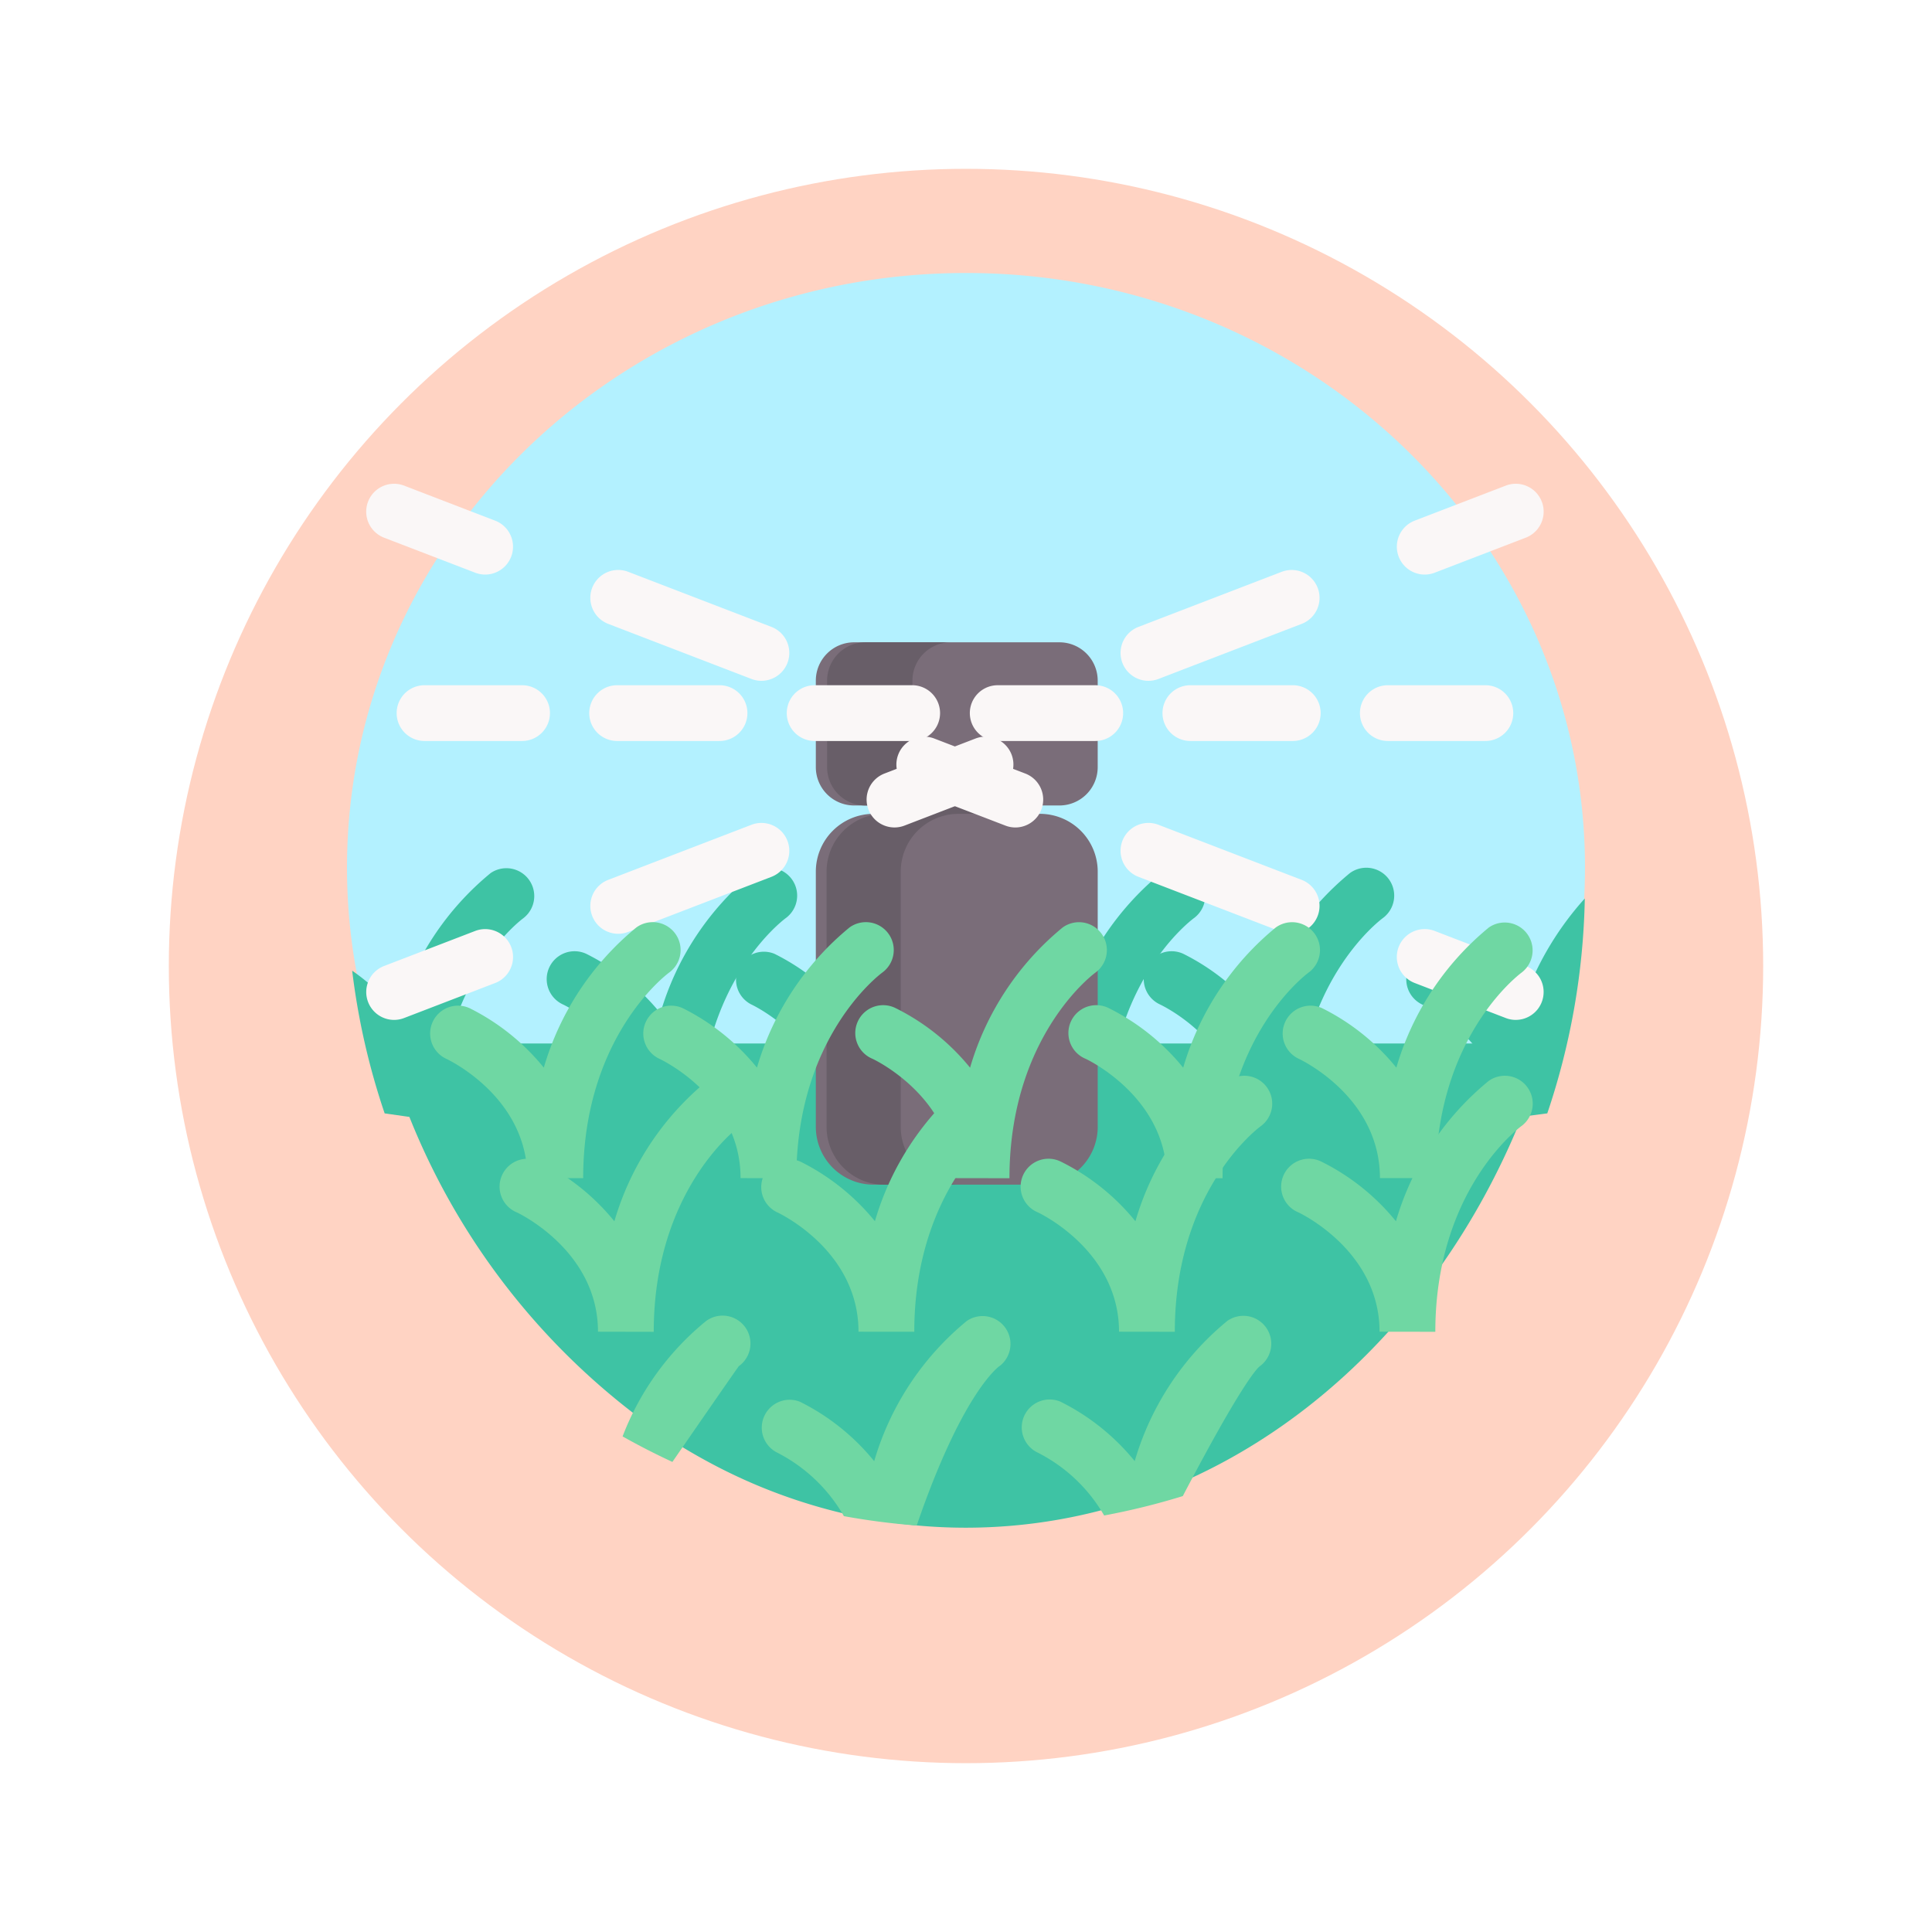 <svg xmlns="http://www.w3.org/2000/svg" xmlns:xlink="http://www.w3.org/1999/xlink" width="103" height="103" viewBox="0 0 103 103">
  <defs>
    <filter id="Elipse_7742" x="0" y="0" width="103" height="103" filterUnits="userSpaceOnUse">
      <feOffset dy="3" input="SourceAlpha"/>
      <feGaussianBlur stdDeviation="3" result="blur"/>
      <feFlood flood-opacity="0.161"/>
      <feComposite operator="in" in2="blur"/>
      <feComposite in="SourceGraphic"/>
    </filter>
  </defs>
  <g id="Grupo_1013333" data-name="Grupo 1013333" transform="translate(1554 7502)">
    <g transform="matrix(1, 0, 0, 1, -1554, -7502)" filter="url(#Elipse_7742)">
      <circle id="Elipse_7742-2" data-name="Elipse 7742" cx="42.5" cy="42.5" r="42.5" transform="translate(9 6)" fill="#ffd3c3"/>
    </g>
    <g id="aspersor" transform="translate(-1535.5 -7487.446)">
      <path id="Trazado_664005" data-name="Trazado 664005" d="M66,31.7q0,.325-.008.65A30.471,30.471,0,0,1,64.256,41.9l-2.041.259L31.8,46.019,4.186,42.235,1.744,41.9A30.6,30.6,0,0,1,0,31.7C0,14.2,14.775,0,33,0S66,14.2,66,31.7Z" transform="translate(0)" fill="#b3f1ff"/>
      <g id="Grupo_1013310" data-name="Grupo 1013310" transform="translate(0.279 31.711)">
        <path id="Trazado_664006" data-name="Trazado 664006" d="M11,252.947c-.2.147-4.4,3.346-4.577,10.805l-2.815-.4a37.791,37.791,0,0,1-1.732-7.609,11.9,11.9,0,0,1,2.447,2.271,15.153,15.153,0,0,1,4.934-7.473A1.486,1.486,0,0,1,11,252.947Z" transform="translate(-1.88 -250.259)" fill="#3ec3a4"/>
        <path id="Trazado_664007" data-name="Trazado 664007" d="M457.308,261.25a37.908,37.908,0,0,1-2,11.458l-2.353.311c-.153-4.122-4.149-6.037-4.323-6.118a1.486,1.486,0,0,1,1.241-2.7,11.978,11.978,0,0,1,3.96,3.171A16.333,16.333,0,0,1,457.308,261.25Z" transform="translate(-391.597 -259.616)" fill="#3ec3a4"/>
        <path id="Trazado_664008" data-name="Trazado 664008" d="M76.791,263.9c0-4.29-4.151-6.279-4.327-6.362a1.486,1.486,0,0,1,1.242-2.7,11.974,11.974,0,0,1,3.96,3.171,15.163,15.163,0,0,1,4.934-7.473,1.486,1.486,0,0,1,1.744,2.408c-.2.15-4.579,3.483-4.579,10.959Z" transform="translate(-61.239 -250.257)" fill="#3ec3a4"/>
        <path id="Trazado_664009" data-name="Trazado 664009" d="M170.825,263.9c0-4.334-4.279-6.34-4.322-6.359a1.486,1.486,0,0,1,1.236-2.7,11.973,11.973,0,0,1,3.96,3.171,15.162,15.162,0,0,1,4.934-7.473,1.486,1.486,0,0,1,1.745,2.407c-.2.147-4.579,3.479-4.579,10.959Z" transform="translate(-145.231 -250.257)" fill="#3ec3a4"/>
        <path id="Trazado_664010" data-name="Trazado 664010" d="M264.867,263.9c0-4.334-4.279-6.34-4.322-6.359a1.486,1.486,0,1,1,1.236-2.7,11.972,11.972,0,0,1,3.96,3.171,15.163,15.163,0,0,1,4.934-7.473,1.486,1.486,0,0,1,1.744,2.408c-.2.15-4.579,3.483-4.579,10.959Z" transform="translate(-227.556 -250.257)" fill="#3ec3a4"/>
        <path id="Trazado_664011" data-name="Trazado 664011" d="M358.919,263.9c0-4.29-4.151-6.279-4.327-6.362a1.486,1.486,0,0,1,1.242-2.7,11.974,11.974,0,0,1,3.96,3.171,15.163,15.163,0,0,1,4.934-7.473,1.486,1.486,0,0,1,1.744,2.408c-.2.15-4.579,3.483-4.579,10.959Z" transform="translate(-311.537 -250.257)" fill="#3ec3a4"/>
      </g>
      <g id="Grupo_1013311" data-name="Grupo 1013311" transform="translate(1.023 11.237)">
        <path id="Trazado_664012" data-name="Trazado 664012" d="M192.679,149.454a1.483,1.483,0,0,1-.533-.1l-4.856-1.868a1.486,1.486,0,0,1,1.067-2.775l4.856,1.868a1.487,1.487,0,0,1-.534,2.874Z" transform="translate(-159.66 -134.353)" fill="#faf7f7"/>
        <path id="Trazado_664013" data-name="Trazado 664013" d="M96.378,112.416a1.483,1.483,0,0,1-.533-.1l-7.637-2.937a1.486,1.486,0,0,1,1.067-2.775l7.637,2.937a1.487,1.487,0,0,1-.534,2.874Z" transform="translate(-75.306 -101.91)" fill="#faf7f7"/>
        <path id="Trazado_664014" data-name="Trazado 664014" d="M13.222,80.433a1.483,1.483,0,0,1-.533-.1L7.832,78.466A1.486,1.486,0,0,1,8.9,75.691l4.856,1.868a1.487,1.487,0,0,1-.534,2.874Z" transform="translate(-6.879 -75.592)" fill="#faf7f7"/>
      </g>
      <g id="Grupo_1013312" data-name="Grupo 1013312" transform="translate(29.291 11.237)">
        <path id="Trazado_664015" data-name="Trazado 664015" d="M266.536,149.454A1.487,1.487,0,0,1,266,146.58l4.856-1.868a1.486,1.486,0,0,1,1.067,2.775l-4.856,1.868A1.484,1.484,0,0,1,266.536,149.454Z" transform="translate(-265.049 -134.353)" fill="#faf7f7"/>
        <path id="Trazado_664016" data-name="Trazado 664016" d="M346.91,112.416a1.487,1.487,0,0,1-.534-2.874l7.637-2.937a1.486,1.486,0,0,1,1.067,2.775l-7.637,2.937A1.487,1.487,0,0,1,346.91,112.416Z" transform="translate(-333.476 -101.91)" fill="#faf7f7"/>
        <path id="Trazado_664017" data-name="Trazado 664017" d="M445.993,80.433a1.487,1.487,0,0,1-.534-2.874l4.856-1.868a1.486,1.486,0,0,1,1.067,2.775l-4.856,1.868A1.483,1.483,0,0,1,445.993,80.433Z" transform="translate(-417.83 -75.592)" fill="#faf7f7"/>
      </g>
      <path id="Trazado_664018" data-name="Trazado 664018" d="M224.428,193.338h8.206v8.206h-8.206Z" transform="translate(-196.033 -168.499)" fill="#685e68"/>
      <path id="Trazado_664019" data-name="Trazado 664019" d="M75.508,338.33c-3.357,11.5-11.318,20.537-21.331,24.13a28.594,28.594,0,0,1-9.658,1.686q-1.283,0-2.539-.113a28.22,28.22,0,0,1-3.336-.5,29.31,29.31,0,0,1-7.863-2.894q-1.167-.629-2.283-1.36A37.372,37.372,0,0,1,13.53,338.33Z" transform="translate(-11.519 -297.254)" fill="#3ec3a4"/>
      <path id="Trazado_664020" data-name="Trazado 664020" d="M213.43,231.912h-8.866a3.081,3.081,0,0,0-3.081,3.081V248.6a3.081,3.081,0,0,0,3.081,3.081h8.866a3.081,3.081,0,0,0,3.081-3.081V234.993A3.081,3.081,0,0,0,213.43,231.912Z" transform="translate(-176.489 -203.078)" fill="#7a6d79"/>
      <path id="Trazado_664021" data-name="Trazado 664021" d="M208.517,251.679h-3.954a3.081,3.081,0,0,1-3.08-3.08V234.987a3.081,3.081,0,0,1,3.08-3.081h3.954a3.081,3.081,0,0,0-3.08,3.081V248.6A3.081,3.081,0,0,0,208.517,251.679Z" transform="translate(-175.916 -203.073)" fill="#685e68"/>
      <path id="Trazado_664022" data-name="Trazado 664022" d="M214.467,153.433H203.526a2.043,2.043,0,0,0-2.043,2.043v4.613a2.043,2.043,0,0,0,2.043,2.043h10.941a2.043,2.043,0,0,0,2.043-2.043v-4.613A2.043,2.043,0,0,0,214.467,153.433Z" transform="translate(-176.489 -133.744)" fill="#7a6d79"/>
      <path id="Trazado_664023" data-name="Trazado 664023" d="M208.074,162.139h-4.547a2.045,2.045,0,0,1-2.044-2.044v-4.614a2.043,2.043,0,0,1,2.044-2.042h4.547a2.042,2.042,0,0,0-2.042,2.042V160.1A2.043,2.043,0,0,0,208.074,162.139Z" transform="translate(-175.888 -133.749)" fill="#685e68"/>
      <g id="Grupo_1013317" data-name="Grupo 1013317" transform="translate(1.023 21.977)">
        <g id="Grupo_1013313" data-name="Grupo 1013313" transform="translate(0 2.742)">
          <path id="Trazado_664024" data-name="Trazado 664024" d="M8.367,267.935a1.487,1.487,0,0,1-.534-2.874l4.856-1.868a1.486,1.486,0,1,1,1.067,2.775L8.9,267.835A1.483,1.483,0,0,1,8.367,267.935Z" transform="translate(-6.88 -252.834)" fill="#faf7f7"/>
          <path id="Trazado_664025" data-name="Trazado 664025" d="M88.741,230.9a1.487,1.487,0,0,1-.534-2.874l7.637-2.937a1.486,1.486,0,1,1,1.067,2.775L89.274,230.8A1.486,1.486,0,0,1,88.741,230.9Z" transform="translate(-75.307 -220.39)" fill="#faf7f7"/>
          <path id="Trazado_664026" data-name="Trazado 664026" d="M187.824,198.914a1.487,1.487,0,0,1-.534-2.874l4.856-1.868a1.486,1.486,0,0,1,1.067,2.775l-4.856,1.868A1.486,1.486,0,0,1,187.824,198.914Z" transform="translate(-159.661 -194.073)" fill="#faf7f7"/>
        </g>
        <g id="Grupo_1013314" data-name="Grupo 1013314" transform="translate(1.621)">
          <path id="Trazado_664027" data-name="Trazado 664027" d="M24.476,178.6h-5.2a1.486,1.486,0,1,1,0-2.973h5.2a1.486,1.486,0,1,1,0,2.973Z" transform="translate(-17.787 -175.627)" fill="#faf7f7"/>
          <path id="Trazado_664028" data-name="Trazado 664028" d="M93.829,178.6H88.37a1.486,1.486,0,1,1,0-2.973h5.459a1.486,1.486,0,0,1,0,2.973Z" transform="translate(-76.613 -175.627)" fill="#faf7f7"/>
          <path id="Trazado_664029" data-name="Trazado 664029" d="M164.392,178.6h-5.2a1.486,1.486,0,1,1,0-2.973h5.2a1.486,1.486,0,1,1,0,2.973Z" transform="translate(-136.905 -175.627)" fill="#faf7f7"/>
        </g>
        <g id="Grupo_1013315" data-name="Grupo 1013315" transform="translate(28.268 2.742)">
          <path id="Trazado_664030" data-name="Trazado 664030" d="M450.849,267.935a1.484,1.484,0,0,1-.533-.1l-4.856-1.868a1.486,1.486,0,0,1,1.067-2.775l4.856,1.868a1.487,1.487,0,0,1-.534,2.874Z" transform="translate(-417.83 -252.834)" fill="#faf7f7"/>
          <path id="Trazado_664031" data-name="Trazado 664031" d="M354.547,230.9a1.483,1.483,0,0,1-.533-.1l-7.637-2.937a1.486,1.486,0,1,1,1.067-2.775l7.637,2.937a1.487,1.487,0,0,1-.534,2.874Z" transform="translate(-333.475 -220.39)" fill="#faf7f7"/>
          <path id="Trazado_664032" data-name="Trazado 664032" d="M271.392,198.915a1.483,1.483,0,0,1-.533-.1L266,196.948a1.486,1.486,0,0,1,1.067-2.775l4.856,1.868a1.487,1.487,0,0,1-.534,2.874Z" transform="translate(-265.049 -194.073)" fill="#faf7f7"/>
        </g>
        <g id="Grupo_1013316" data-name="Grupo 1013316" transform="translate(32.179)">
          <path id="Trazado_664033" data-name="Trazado 664033" d="M437.96,178.6h-5.2a1.486,1.486,0,0,1,0-2.973h5.2a1.486,1.486,0,1,1,0,2.973Z" transform="translate(-410.473 -175.627)" fill="#faf7f7"/>
          <path id="Trazado_664034" data-name="Trazado 664034" d="M367.4,178.6h-5.459a1.486,1.486,0,1,1,0-2.973H367.4a1.486,1.486,0,0,1,0,2.973Z" transform="translate(-350.181 -175.627)" fill="#faf7f7"/>
          <path id="Trazado_664035" data-name="Trazado 664035" d="M298.044,178.6h-5.2a1.486,1.486,0,1,1,0-2.973h5.2a1.486,1.486,0,0,1,0,2.973Z" transform="translate(-291.355 -175.627)" fill="#faf7f7"/>
        </g>
      </g>
      <g id="Grupo_1013318" data-name="Grupo 1013318" transform="translate(4.432 34.608)">
        <path id="Trazado_664036" data-name="Trazado 664036" d="M35,286.76c0-4.29-4.151-6.279-4.327-6.362a1.486,1.486,0,0,1,1.242-2.7,11.974,11.974,0,0,1,3.96,3.171,15.163,15.163,0,0,1,4.934-7.473,1.486,1.486,0,0,1,1.744,2.408c-.2.15-4.579,3.483-4.579,10.959Z" transform="translate(-29.815 -273.113)" fill="#6fd7a3"/>
        <path id="Trazado_664037" data-name="Trazado 664037" d="M128.438,286.76c0-4.29-4.151-6.279-4.327-6.362a1.486,1.486,0,0,1,1.242-2.7,11.974,11.974,0,0,1,3.96,3.171,15.163,15.163,0,0,1,4.934-7.473,1.486,1.486,0,0,1,1.744,2.408c-.2.15-4.579,3.483-4.579,10.959Z" transform="translate(-111.889 -273.113)" fill="#6fd7a3"/>
        <path id="Trazado_664038" data-name="Trazado 664038" d="M221.853,286.76c0-4.334-4.279-6.34-4.322-6.359a1.486,1.486,0,1,1,1.236-2.7,11.974,11.974,0,0,1,3.96,3.171,15.162,15.162,0,0,1,4.934-7.473,1.486,1.486,0,0,1,1.745,2.407c-.2.147-4.579,3.479-4.579,10.959Z" transform="translate(-193.942 -273.113)" fill="#6fd7a3"/>
        <path id="Trazado_664039" data-name="Trazado 664039" d="M315.289,286.76c0-4.334-4.279-6.34-4.322-6.359a1.486,1.486,0,1,1,1.236-2.7,11.972,11.972,0,0,1,3.96,3.171,15.163,15.163,0,0,1,4.934-7.473,1.486,1.486,0,0,1,1.744,2.408c-.2.15-4.579,3.483-4.579,10.959Z" transform="translate(-276.016 -273.113)" fill="#6fd7a3"/>
        <path id="Trazado_664040" data-name="Trazado 664040" d="M408.745,286.76c0-4.29-4.151-6.279-4.327-6.362a1.486,1.486,0,0,1,1.242-2.7,11.974,11.974,0,0,1,3.96,3.171,15.163,15.163,0,0,1,4.934-7.473A1.486,1.486,0,0,1,416.3,275.8c-.2.15-4.579,3.483-4.579,10.959Z" transform="translate(-358.109 -273.113)" fill="#6fd7a3"/>
      </g>
      <g id="Grupo_1013319" data-name="Grupo 1013319" transform="translate(8.189 42.796)">
        <path id="Trazado_664041" data-name="Trazado 664041" d="M60.282,363.549c0-4.334-4.279-6.34-4.322-6.359a1.486,1.486,0,1,1,1.236-2.7,11.973,11.973,0,0,1,3.96,3.171,15.162,15.162,0,0,1,4.934-7.473,1.486,1.486,0,0,1,1.744,2.408c-.2.15-4.579,3.483-4.579,10.959Z" transform="translate(-55.091 -349.902)" fill="#6fd7a3"/>
        <path id="Trazado_664042" data-name="Trazado 664042" d="M153.738,363.549c0-4.29-4.151-6.279-4.327-6.362a1.486,1.486,0,0,1,1.242-2.7,11.973,11.973,0,0,1,3.96,3.171,15.163,15.163,0,0,1,4.934-7.473,1.486,1.486,0,0,1,1.744,2.408c-.2.15-4.579,3.483-4.579,10.959Z" transform="translate(-134.658 -349.902)" fill="#6fd7a3"/>
        <path id="Trazado_664043" data-name="Trazado 664043" d="M247.153,363.549c0-4.334-4.279-6.34-4.322-6.36a1.486,1.486,0,1,1,1.236-2.7,11.973,11.973,0,0,1,3.96,3.171,15.162,15.162,0,0,1,4.934-7.473,1.486,1.486,0,0,1,1.745,2.407c-.2.147-4.579,3.479-4.579,10.959Z" transform="translate(-214.184 -349.902)" fill="#6fd7a3"/>
        <path id="Trazado_664044" data-name="Trazado 664044" d="M340.588,363.549c0-4.334-4.279-6.34-4.322-6.36a1.486,1.486,0,1,1,1.236-2.7,11.974,11.974,0,0,1,3.96,3.171,15.162,15.162,0,0,1,4.934-7.473,1.486,1.486,0,0,1,1.745,2.407c-.2.147-4.579,3.479-4.579,10.959Z" transform="translate(-293.73 -349.902)" fill="#6fd7a3"/>
      </g>
      <g id="Grupo_1013320" data-name="Grupo 1013320" transform="translate(14.692 55.587)">
        <path id="Trazado_664045" data-name="Trazado 664045" d="M136.853,438.637c-.012.009-.037.028-3.548,5.111q-1.358-.629-2.655-1.36a14.711,14.711,0,0,1,4.458-6.157,1.486,1.486,0,0,1,1.745,2.407Z" transform="translate(-130.65 -435.95)" fill="#6fd7a3"/>
        <path id="Trazado_664046" data-name="Trazado 664046" d="M192.832,438.639c-.131.1-2.019,1.534-4.412,8.5a37.839,37.839,0,0,1-3.88-.5,8.616,8.616,0,0,0-3.582-3.4,1.487,1.487,0,0,1,1.237-2.7,11.963,11.963,0,0,1,3.96,3.169,15.152,15.152,0,0,1,4.934-7.473,1.487,1.487,0,0,1,1.744,2.408Z" transform="translate(-172.741 -435.95)" fill="#6fd7a3"/>
        <path id="Trazado_664047" data-name="Trazado 664047" d="M286.287,438.639c-.08.059-.81.614-4.115,6.93a37.45,37.45,0,0,1-4.193,1.035,8.55,8.55,0,0,0-3.572-3.368,1.487,1.487,0,0,1,1.243-2.7,11.965,11.965,0,0,1,3.959,3.169,15.174,15.174,0,0,1,4.934-7.473,1.487,1.487,0,0,1,1.745,2.408Z" transform="translate(-252.306 -435.95)" fill="#6fd7a3"/>
      </g>
    </g>
  </g>
</svg>
